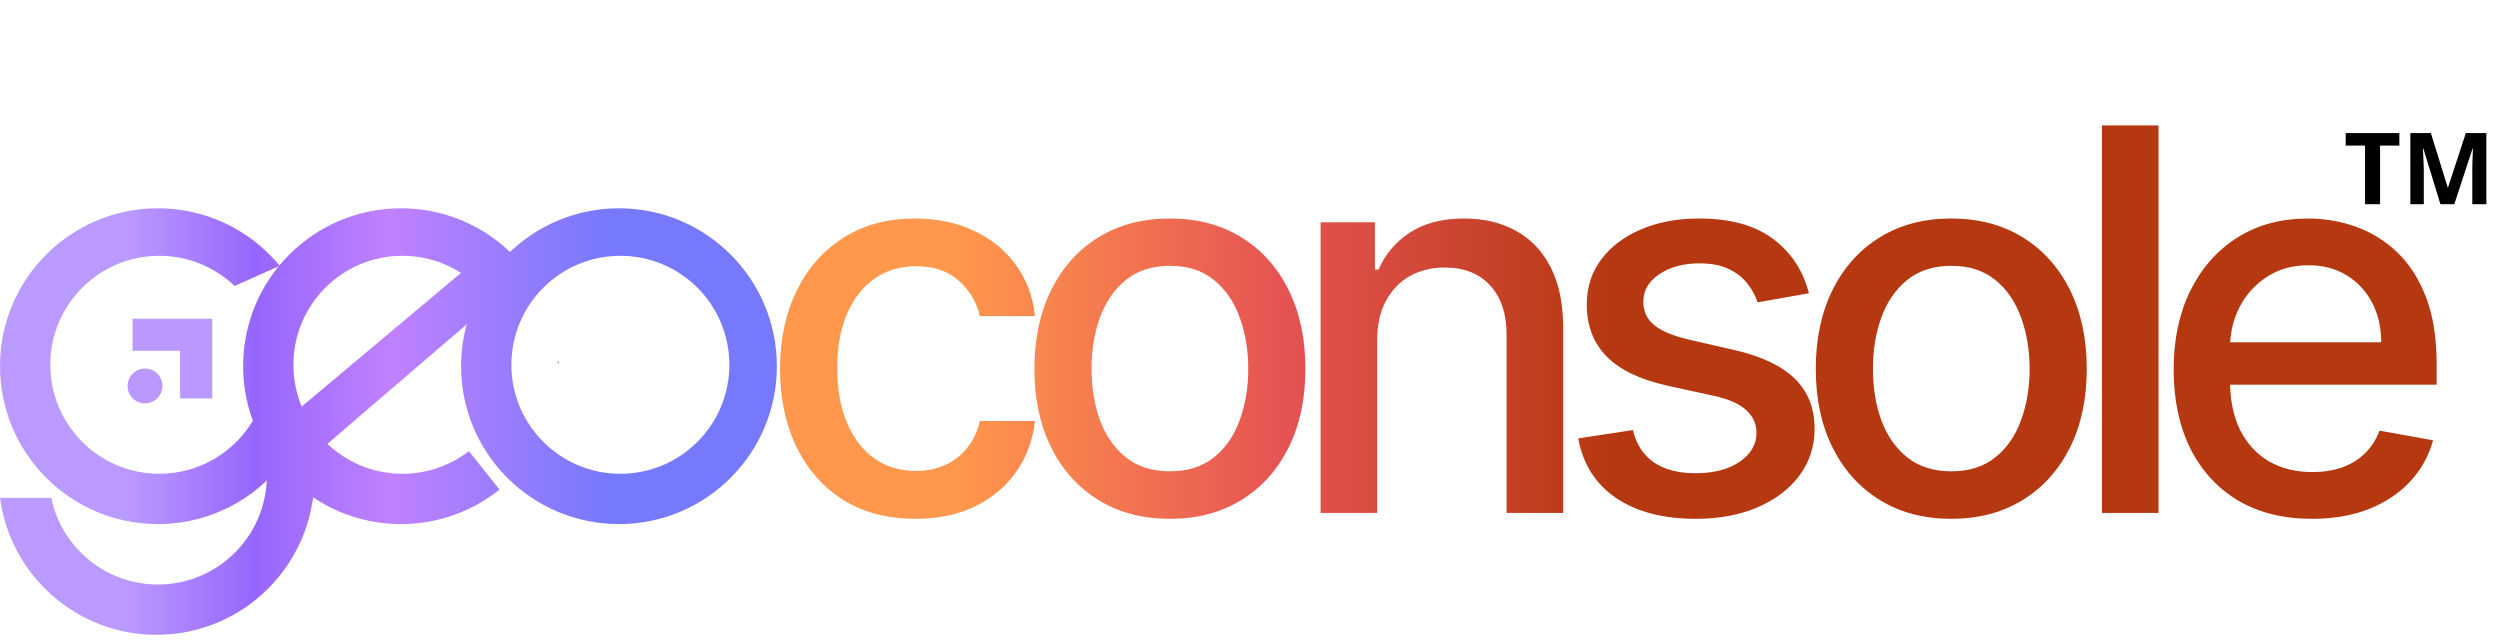 <svg width="502" height="129" viewBox="0 0 502 129" fill="none" xmlns="http://www.w3.org/2000/svg">
<path fill-rule="evenodd" clip-rule="evenodd" d="M124.291 105.233C141.8 105.233 155.995 91.039 155.995 73.529C155.995 56.019 141.8 41.825 124.291 41.825C106.781 41.825 92.587 56.019 92.587 73.529C92.587 91.039 106.781 105.233 124.291 105.233ZM124.571 95.133C136.658 95.133 146.456 85.335 146.456 73.248C146.456 61.162 136.658 51.364 124.571 51.364C112.485 51.364 102.687 61.162 102.687 73.248C102.687 85.335 112.485 95.133 124.571 95.133Z" fill="url(#paint0_linear_16_47)"/>
<path d="M58.407 79.107C57.623 77.84 56.753 76.633 55.804 75.493L58.407 79.107Z" fill="url(#paint1_linear_16_47)"/>
<path d="M1.52588e-05 99.974C2.058 115.494 15.344 127.469 31.427 127.469C48.937 127.469 63.131 113.275 63.131 95.766C63.131 92.665 62.686 89.669 61.856 86.837L53.568 94.453C53.584 94.795 53.592 95.139 53.592 95.485C53.592 107.571 43.794 117.369 31.708 117.369C21.16 117.369 12.355 109.907 10.284 99.974H1.52588e-05Z" fill="url(#paint2_linear_16_47)"/>
<path d="M94.153 90.591C90.458 93.439 85.829 95.133 80.803 95.133C68.717 95.133 58.919 85.335 58.919 73.248C58.919 61.162 68.717 51.364 80.803 51.364C86.666 51.364 91.99 53.67 95.919 57.423L105 53.378C99.185 46.323 90.379 41.825 80.522 41.825C63.013 41.825 48.819 56.019 48.819 73.529C48.819 91.039 63.013 105.233 80.522 105.233C88.004 105.233 94.881 102.641 100.303 98.307L94.153 90.591Z" fill="url(#paint3_linear_16_47)"/>
<path d="M112.222 72.99C112.22 72.85 112.216 72.71 112.212 72.571L111.859 72.728L112.222 72.99Z" fill="url(#paint4_linear_16_47)"/>
<path d="M50.72 84.564C46.886 90.899 39.929 95.133 31.985 95.133C19.898 95.133 10.1 85.335 10.1 73.248C10.1 61.162 19.898 51.364 31.985 51.364C37.847 51.364 43.172 53.67 47.1 57.423L56.182 53.378C50.367 46.323 41.561 41.825 31.704 41.825C14.194 41.825 0 56.019 0 73.529C0 91.039 14.194 105.233 31.704 105.233C43.068 105.233 53.036 99.254 58.633 90.27L50.72 84.564Z" fill="url(#paint5_linear_16_47)"/>
<path d="M60.409 93.698L100.144 59.614L94.495 53.175L56.643 84.947L60.409 93.698Z" fill="url(#paint6_linear_16_47)"/>
<path fill-rule="evenodd" clip-rule="evenodd" d="M42.617 80L42.617 64L26.617 64L26.617 70.445L36.172 70.445L36.172 80L42.617 80Z" fill="#BA99FF"/>
<path d="M183.838 104.178C178.189 104.178 173.326 102.899 169.247 100.34C165.194 97.756 162.079 94.197 159.9 89.663C157.722 85.129 156.632 79.936 156.632 74.084C156.632 68.157 157.747 62.926 159.976 58.391C162.205 53.832 165.346 50.273 169.399 47.714C173.452 45.156 178.227 43.876 183.724 43.876C188.157 43.876 192.109 44.7 195.579 46.346C199.05 47.967 201.849 50.247 203.977 53.186C206.13 56.124 207.409 59.557 207.814 63.483H196.757C196.149 60.747 194.756 58.391 192.578 56.416C190.424 54.44 187.537 53.452 183.914 53.452C180.748 53.452 177.974 54.288 175.593 55.959C173.237 57.606 171.401 59.962 170.083 63.027C168.766 66.067 168.107 69.664 168.107 73.818C168.107 78.074 168.753 81.747 170.045 84.837C171.337 87.928 173.161 90.322 175.517 92.019C177.898 93.716 180.697 94.565 183.914 94.565C186.067 94.565 188.018 94.172 189.766 93.387C191.539 92.576 193.021 91.424 194.212 89.929C195.427 88.434 196.276 86.636 196.757 84.533H207.814C207.409 88.308 206.181 91.677 204.129 94.641C202.077 97.604 199.328 99.935 195.883 101.632C192.464 103.329 188.449 104.178 183.838 104.178ZM234.918 104.178C229.447 104.178 224.672 102.924 220.593 100.416C216.515 97.908 213.349 94.4 211.094 89.891C208.84 85.382 207.712 80.113 207.712 74.084C207.712 68.03 208.84 62.736 211.094 58.201C213.349 53.667 216.515 50.146 220.593 47.638C224.672 45.13 229.447 43.876 234.918 43.876C240.39 43.876 245.165 45.13 249.243 47.638C253.322 50.146 256.488 53.667 258.742 58.201C260.997 62.736 262.124 68.03 262.124 74.084C262.124 80.113 260.997 85.382 258.742 89.891C256.488 94.4 253.322 97.908 249.243 100.416C245.165 102.924 240.39 104.178 234.918 104.178ZM234.956 94.641C238.503 94.641 241.441 93.703 243.772 91.829C246.102 89.954 247.825 87.459 248.939 84.343C250.079 81.228 250.649 77.795 250.649 74.046C250.649 70.322 250.079 66.903 248.939 63.787C247.825 60.646 246.102 58.125 243.772 56.225C241.441 54.326 238.503 53.376 234.956 53.376C231.385 53.376 228.421 54.326 226.065 56.225C223.734 58.125 221.999 60.646 220.859 63.787C219.745 66.903 219.187 70.322 219.187 74.046C219.187 77.795 219.745 81.228 220.859 84.343C221.999 87.459 223.734 89.954 226.065 91.829C228.421 93.703 231.385 94.641 234.956 94.641ZM276.537 68.347V103H265.176V44.636H276.081V54.136H276.803C278.145 51.045 280.248 48.563 283.11 46.688C285.998 44.814 289.633 43.876 294.016 43.876C297.993 43.876 301.476 44.712 304.465 46.384C307.454 48.031 309.772 50.488 311.418 53.756C313.065 57.023 313.888 61.064 313.888 65.877V103H302.527V67.245C302.527 63.014 301.425 59.709 299.221 57.327C297.017 54.921 293.99 53.718 290.14 53.718C287.505 53.718 285.162 54.288 283.11 55.428C281.084 56.568 279.475 58.239 278.285 60.443C277.12 62.622 276.537 65.256 276.537 68.347ZM363.23 58.885L352.932 60.709C352.502 59.392 351.818 58.138 350.881 56.947C349.969 55.757 348.727 54.782 347.157 54.022C345.586 53.262 343.623 52.882 341.267 52.882C338.05 52.882 335.365 53.604 333.212 55.048C331.059 56.466 329.982 58.303 329.982 60.557C329.982 62.508 330.704 64.078 332.148 65.269C333.592 66.459 335.922 67.435 339.14 68.195L348.411 70.322C353.781 71.564 357.783 73.476 360.418 76.06C363.052 78.644 364.37 82 364.37 86.129C364.37 89.625 363.356 92.741 361.33 95.477C359.329 98.187 356.53 100.315 352.932 101.86C349.361 103.405 345.219 104.178 340.507 104.178C333.972 104.178 328.64 102.785 324.511 99.998C320.382 97.186 317.848 93.197 316.911 88.029L327.892 86.357C328.576 89.22 329.982 91.385 332.11 92.855C334.238 94.299 337.012 95.021 340.431 95.021C344.155 95.021 347.132 94.248 349.361 92.703C351.59 91.132 352.705 89.22 352.705 86.965C352.705 85.141 352.021 83.609 350.653 82.368C349.31 81.126 347.246 80.189 344.459 79.556L334.58 77.39C329.134 76.149 325.106 74.173 322.497 71.462C319.913 68.752 318.621 65.32 318.621 61.165C318.621 57.72 319.584 54.706 321.509 52.122C323.434 49.538 326.094 47.524 329.488 46.08C332.883 44.611 336.771 43.876 341.153 43.876C347.461 43.876 352.426 45.244 356.048 47.98C359.671 50.691 362.064 54.326 363.23 58.885ZM391.815 104.178C386.344 104.178 381.569 102.924 377.49 100.416C373.412 97.908 370.246 94.4 367.991 89.891C365.737 85.382 364.609 80.113 364.609 74.084C364.609 68.03 365.737 62.736 367.991 58.201C370.246 53.667 373.412 50.146 377.49 47.638C381.569 45.13 386.344 43.876 391.815 43.876C397.287 43.876 402.062 45.13 406.14 47.638C410.219 50.146 413.385 53.667 415.64 58.201C417.894 62.736 419.021 68.03 419.021 74.084C419.021 80.113 417.894 85.382 415.64 89.891C413.385 94.4 410.219 97.908 406.14 100.416C402.062 102.924 397.287 104.178 391.815 104.178ZM391.853 94.641C395.4 94.641 398.338 93.703 400.669 91.829C402.999 89.954 404.722 87.459 405.836 84.343C406.976 81.228 407.546 77.795 407.546 74.046C407.546 70.322 406.976 66.903 405.836 63.787C404.722 60.646 402.999 58.125 400.669 56.225C398.338 54.326 395.4 53.376 391.853 53.376C388.282 53.376 385.318 54.326 382.962 56.225C380.632 58.125 378.896 60.646 377.756 63.787C376.642 66.903 376.085 70.322 376.085 74.046C376.085 77.795 376.642 81.228 377.756 84.343C378.896 87.459 380.632 89.954 382.962 91.829C385.318 93.703 388.282 94.641 391.853 94.641ZM433.434 25.182V103H422.073V25.182H433.434ZM464.243 104.178C458.492 104.178 453.54 102.949 449.386 100.492C445.257 98.01 442.065 94.527 439.81 90.043C437.581 85.534 436.467 80.252 436.467 74.198C436.467 68.22 437.581 62.951 439.81 58.391C442.065 53.832 445.206 50.273 449.234 47.714C453.287 45.156 458.024 43.876 463.445 43.876C466.738 43.876 469.929 44.421 473.02 45.51C476.11 46.599 478.884 48.309 481.341 50.64C483.798 52.97 485.736 55.998 487.155 59.721C488.573 63.42 489.283 67.916 489.283 73.21V77.238H442.888V68.727H478.149C478.149 65.737 477.542 63.09 476.326 60.785C475.11 58.455 473.4 56.618 471.196 55.276C469.017 53.933 466.459 53.262 463.521 53.262C460.329 53.262 457.542 54.047 455.161 55.617C452.805 57.163 450.981 59.189 449.69 61.697C448.423 64.18 447.79 66.877 447.79 69.79V76.44C447.79 80.341 448.474 83.659 449.842 86.395C451.235 89.131 453.173 91.221 455.655 92.665C458.138 94.083 461.038 94.793 464.356 94.793C466.51 94.793 468.473 94.489 470.246 93.881C472.019 93.247 473.552 92.31 474.844 91.069C476.136 89.828 477.124 88.295 477.807 86.471L488.561 88.409C487.699 91.576 486.154 94.349 483.925 96.731C481.721 99.086 478.947 100.923 475.604 102.24C472.285 103.532 468.498 104.178 464.243 104.178Z" fill="url(#paint7_linear_16_47)"/>
<circle cx="29.117" cy="77.5" r="3.5" fill="#BA99FF"/>
<path d="M477.917 41H474.897V29.24H471.017V26.72H481.797V29.24H477.917V41ZM490.039 41L486.599 29.8H486.519C486.532 30.067 486.552 30.467 486.579 31C486.605 31.533 486.632 32.107 486.659 32.72C486.685 33.32 486.699 33.867 486.699 34.36V41H483.999V26.72H488.119L491.499 37.64H491.559L495.139 26.72H499.259V41H496.439V34.24C496.439 33.787 496.445 33.267 496.459 32.68C496.485 32.093 496.505 31.54 496.519 31.02C496.545 30.487 496.565 30.087 496.579 29.82H496.499L492.819 41H490.039Z" fill="black"/>
<defs>
<linearGradient id="paint0_linear_16_47" x1="121.617" y1="78.5" x2="24.617" y2="78.5" gradientUnits="userSpaceOnUse">
<stop stop-color="#7779FC"/>
<stop offset="0.275" stop-color="#A37EFE"/>
<stop offset="0.445" stop-color="#C081FF"/>
<stop offset="0.725" stop-color="#9666FC"/>
<stop offset="0.99" stop-color="#BA9AFF"/>
</linearGradient>
<linearGradient id="paint1_linear_16_47" x1="121.617" y1="78.5" x2="24.617" y2="78.5" gradientUnits="userSpaceOnUse">
<stop stop-color="#7779FC"/>
<stop offset="0.275" stop-color="#A37EFE"/>
<stop offset="0.445" stop-color="#C081FF"/>
<stop offset="0.725" stop-color="#9666FC"/>
<stop offset="0.99" stop-color="#BA9AFF"/>
</linearGradient>
<linearGradient id="paint2_linear_16_47" x1="121.617" y1="78.5" x2="24.617" y2="78.5" gradientUnits="userSpaceOnUse">
<stop stop-color="#7779FC"/>
<stop offset="0.275" stop-color="#A37EFE"/>
<stop offset="0.445" stop-color="#C081FF"/>
<stop offset="0.725" stop-color="#9666FC"/>
<stop offset="0.99" stop-color="#BA9AFF"/>
</linearGradient>
<linearGradient id="paint3_linear_16_47" x1="121.617" y1="78.5" x2="24.617" y2="78.5" gradientUnits="userSpaceOnUse">
<stop stop-color="#7779FC"/>
<stop offset="0.275" stop-color="#A37EFE"/>
<stop offset="0.445" stop-color="#C081FF"/>
<stop offset="0.725" stop-color="#9666FC"/>
<stop offset="0.99" stop-color="#BA9AFF"/>
</linearGradient>
<linearGradient id="paint4_linear_16_47" x1="121.617" y1="78.5" x2="24.617" y2="78.5" gradientUnits="userSpaceOnUse">
<stop stop-color="#7779FC"/>
<stop offset="0.275" stop-color="#A37EFE"/>
<stop offset="0.445" stop-color="#C081FF"/>
<stop offset="0.725" stop-color="#9666FC"/>
<stop offset="0.99" stop-color="#BA9AFF"/>
</linearGradient>
<linearGradient id="paint5_linear_16_47" x1="121.617" y1="78.5" x2="24.617" y2="78.5" gradientUnits="userSpaceOnUse">
<stop stop-color="#7779FC"/>
<stop offset="0.275" stop-color="#A37EFE"/>
<stop offset="0.445" stop-color="#C081FF"/>
<stop offset="0.725" stop-color="#9666FC"/>
<stop offset="0.99" stop-color="#BA9AFF"/>
</linearGradient>
<linearGradient id="paint6_linear_16_47" x1="121.617" y1="78.5" x2="24.617" y2="78.5" gradientUnits="userSpaceOnUse">
<stop stop-color="#7779FC"/>
<stop offset="0.275" stop-color="#A37EFE"/>
<stop offset="0.445" stop-color="#C081FF"/>
<stop offset="0.725" stop-color="#9666FC"/>
<stop offset="0.99" stop-color="#BA9AFF"/>
</linearGradient>
<linearGradient id="paint7_linear_16_47" x1="323.117" y1="0" x2="192.617" y2="0" gradientUnits="userSpaceOnUse">
<stop stop-color="#B63811"/>
<stop offset="0.5" stop-color="#E55353"/>
<stop offset="1" stop-color="#FF974C"/>
</linearGradient>
</defs>
</svg>
